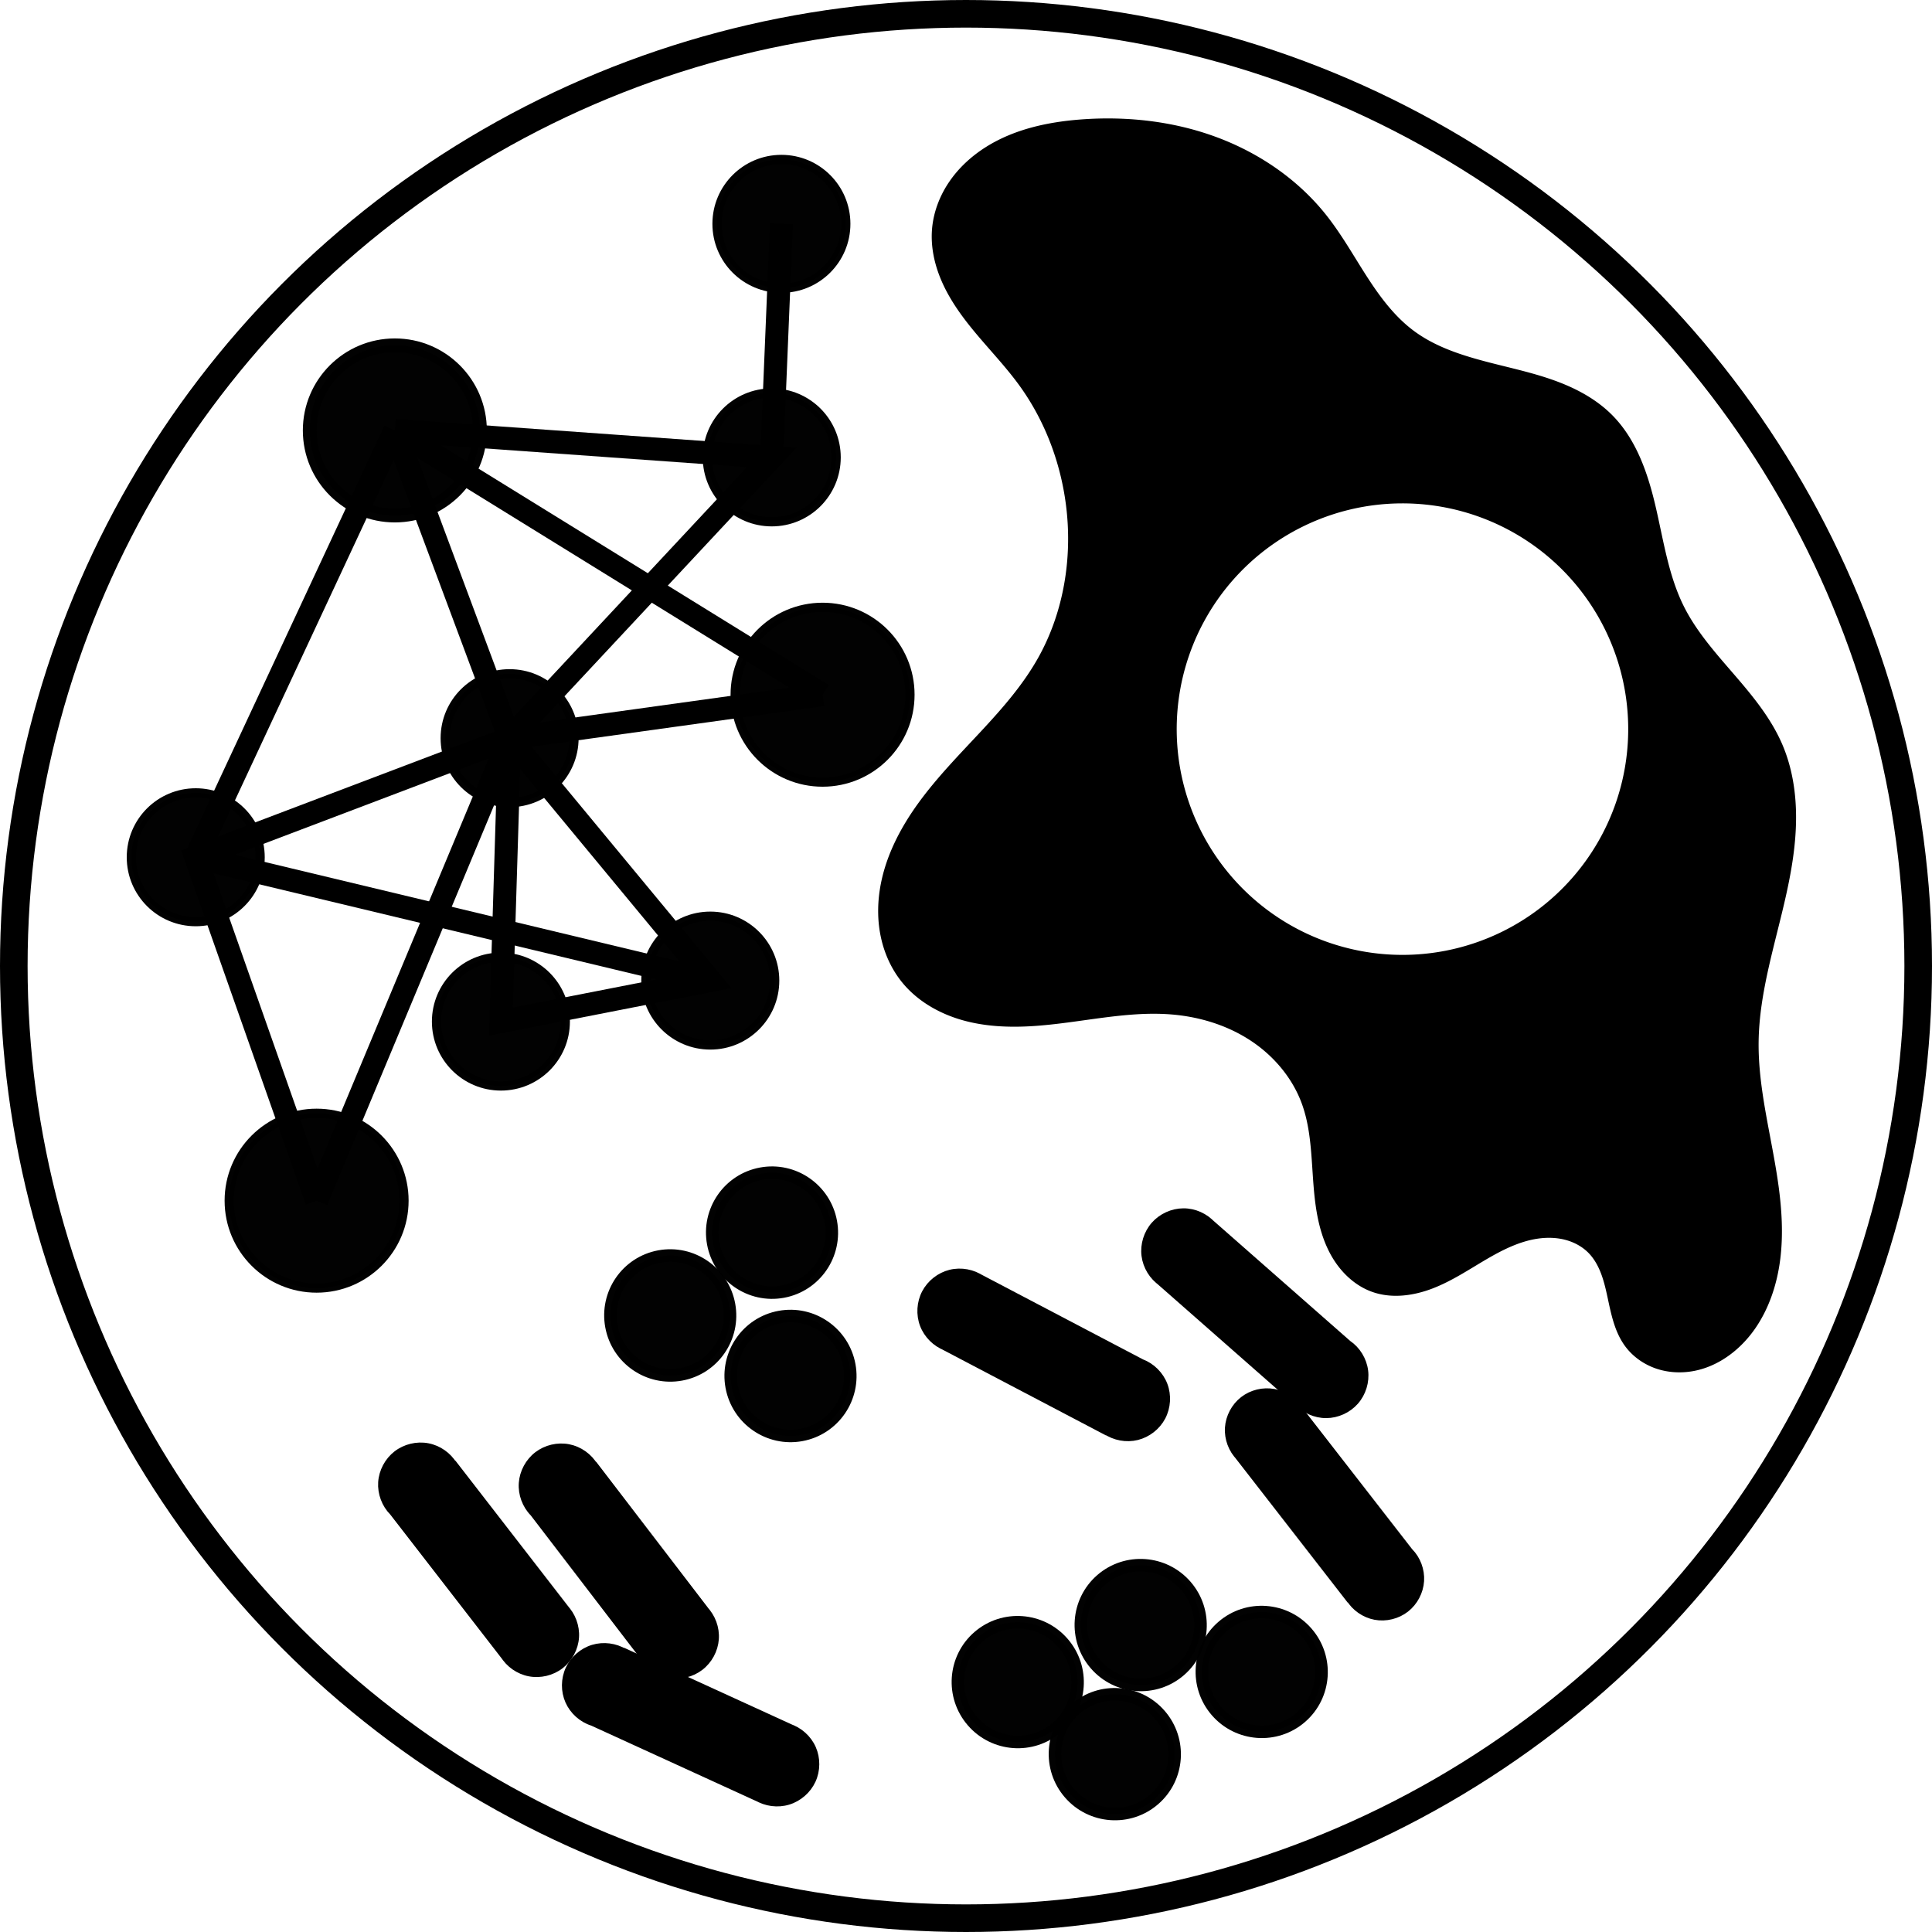 <?xml version="1.0" encoding="UTF-8" standalone="no"?>
<svg
   xmlns:dc="http://purl.org/dc/elements/1.1/"
   xmlns:cc="http://creativecommons.org/ns#"
   xmlns:rdf="http://www.w3.org/1999/02/22-rdf-syntax-ns#"
   xmlns:svg="http://www.w3.org/2000/svg"
   xmlns="http://www.w3.org/2000/svg"
   xmlns:sodipodi="http://sodipodi.sourceforge.net/DTD/sodipodi-0.dtd"
   xmlns:inkscape="http://www.inkscape.org/namespaces/inkscape"
   width="105mm"
   height="105mm"
   viewBox="0 0 105 105"
   version="1.1"
   id="svg14468"
   inkscape:version="1.0.1 (3bc2e813f5, 2020-09-07)"
   sodipodi:docname="lee_lab_logo_v2_1_bw_for letterhead.svg"
   inkscape:export-filename="C:\Users\senti\Documents\art_projects_and_works\lee_lab_logo\lee_lab_logo_v2_1_bw_for letterhead.png"
   inkscape:export-xdpi="300"
   inkscape:export-ydpi="300">
  <defs
     id="defs14462">
    <inkscape:path-effect
       effect="spiro"
       id="path-effect12572"
       is_visible="true"
       lpeversion="1" />
    <inkscape:path-effect
       effect="spiro"
       id="path-effect12370"
       is_visible="true"
       lpeversion="1" />
    <inkscape:path-effect
       effect="spiro"
       id="path-effect12372"
       is_visible="true"
       lpeversion="1" />
    <inkscape:path-effect
       effect="spiro"
       id="path-effect12374"
       is_visible="true"
       lpeversion="1" />
    <inkscape:path-effect
       effect="spiro"
       id="path-effect12376"
       is_visible="true"
       lpeversion="1" />
    <inkscape:path-effect
       effect="spiro"
       id="path-effect12378"
       is_visible="true"
       lpeversion="1" />
    <inkscape:path-effect
       effect="spiro"
       id="path-effect12380"
       is_visible="true"
       lpeversion="1" />
    <inkscape:path-effect
       effect="spiro"
       id="path-effect12382"
       is_visible="true"
       lpeversion="1" />
    <inkscape:path-effect
       effect="spiro"
       id="path-effect12384"
       is_visible="true"
       lpeversion="1" />
    <inkscape:path-effect
       effect="spiro"
       id="path-effect12386"
       is_visible="true"
       lpeversion="1" />
    <inkscape:path-effect
       effect="spiro"
       id="path-effect12388"
       is_visible="true"
       lpeversion="1" />
    <inkscape:path-effect
       effect="spiro"
       id="path-effect12390"
       is_visible="true"
       lpeversion="1" />
    <inkscape:path-effect
       effect="spiro"
       id="path-effect12392"
       is_visible="true"
       lpeversion="1" />
    <inkscape:path-effect
       effect="spiro"
       id="path-effect12394"
       is_visible="true"
       lpeversion="1" />
    <inkscape:path-effect
       effect="spiro"
       id="path-effect12396"
       is_visible="true"
       lpeversion="1" />
    <inkscape:path-effect
       effect="spiro"
       id="path-effect12398"
       is_visible="true"
       lpeversion="1" />
    <inkscape:path-effect
       effect="spiro"
       id="path-effect12400"
       is_visible="true"
       lpeversion="1" />
    <inkscape:path-effect
       effect="spiro"
       id="path-effect12402"
       is_visible="true"
       lpeversion="1" />
    <inkscape:path-effect
       effect="spiro"
       id="path-effect12404"
       is_visible="true"
       lpeversion="1" />
    <inkscape:path-effect
       effect="spiro"
       id="path-effect12406"
       is_visible="true"
       lpeversion="1" />
    <inkscape:path-effect
       effect="spiro"
       id="path-effect12408"
       is_visible="true"
       lpeversion="1" />
    <inkscape:path-effect
       effect="spiro"
       id="path-effect12410"
       is_visible="true"
       lpeversion="1" />
    <inkscape:path-effect
       effect="spiro"
       id="path-effect12412"
       is_visible="true"
       lpeversion="1" />
    <inkscape:path-effect
       effect="spiro"
       id="path-effect12414"
       is_visible="true"
       lpeversion="1" />
    <inkscape:path-effect
       effect="spiro"
       id="path-effect12416"
       is_visible="true"
       lpeversion="1" />
    <inkscape:path-effect
       effect="spiro"
       id="path-effect12418"
       is_visible="true"
       lpeversion="1" />
    <inkscape:path-effect
       effect="spiro"
       id="path-effect12420"
       is_visible="true"
       lpeversion="1" />
    <inkscape:path-effect
       effect="spiro"
       id="path-effect12422"
       is_visible="true"
       lpeversion="1" />
    <inkscape:path-effect
       effect="spiro"
       id="path-effect12424"
       is_visible="true"
       lpeversion="1" />
    <inkscape:path-effect
       effect="spiro"
       id="path-effect12426"
       is_visible="true"
       lpeversion="1" />
    <inkscape:path-effect
       effect="spiro"
       id="path-effect12428"
       is_visible="true"
       lpeversion="1" />
    <inkscape:path-effect
       effect="spiro"
       id="path-effect12430"
       is_visible="true"
       lpeversion="1" />
    <inkscape:path-effect
       effect="spiro"
       id="path-effect12432"
       is_visible="true"
       lpeversion="1" />
    <inkscape:path-effect
       effect="spiro"
       id="path-effect12434"
       is_visible="true"
       lpeversion="1" />
    <inkscape:path-effect
       effect="spiro"
       id="path-effect12436"
       is_visible="true"
       lpeversion="1" />
    <inkscape:path-effect
       effect="spiro"
       id="path-effect12438"
       is_visible="true"
       lpeversion="1" />
    <inkscape:path-effect
       effect="spiro"
       id="path-effect12440"
       is_visible="true"
       lpeversion="1" />
    <inkscape:path-effect
       effect="spiro"
       id="path-effect12442"
       is_visible="true"
       lpeversion="1" />
    <inkscape:path-effect
       effect="spiro"
       id="path-effect12444"
       is_visible="true"
       lpeversion="1" />
    <inkscape:path-effect
       effect="spiro"
       id="path-effect12446"
       is_visible="true"
       lpeversion="1" />
    <inkscape:path-effect
       effect="spiro"
       id="path-effect12448"
       is_visible="true"
       lpeversion="1" />
    <inkscape:path-effect
       effect="spiro"
       id="path-effect12450"
       is_visible="true"
       lpeversion="1" />
    <inkscape:path-effect
       effect="spiro"
       id="path-effect12452"
       is_visible="true"
       lpeversion="1" />
    <inkscape:path-effect
       effect="spiro"
       id="path-effect12454"
       is_visible="true"
       lpeversion="1" />
    <inkscape:path-effect
       effect="spiro"
       id="path-effect12456"
       is_visible="true"
       lpeversion="1" />
    <inkscape:path-effect
       effect="spiro"
       id="path-effect12458"
       is_visible="true"
       lpeversion="1" />
    <inkscape:path-effect
       effect="spiro"
       id="path-effect12460"
       is_visible="true"
       lpeversion="1" />
    <inkscape:path-effect
       effect="spiro"
       id="path-effect12462"
       is_visible="true"
       lpeversion="1" />
    <inkscape:path-effect
       effect="spiro"
       id="path-effect12464"
       is_visible="true"
       lpeversion="1" />
    <inkscape:path-effect
       effect="spiro"
       id="path-effect12466"
       is_visible="true"
       lpeversion="1" />
    <inkscape:path-effect
       effect="spiro"
       id="path-effect12468"
       is_visible="true"
       lpeversion="1" />
    <inkscape:path-effect
       effect="spiro"
       id="path-effect12470"
       is_visible="true"
       lpeversion="1" />
    <inkscape:path-effect
       effect="spiro"
       id="path-effect12472"
       is_visible="true"
       lpeversion="1" />
    <inkscape:path-effect
       effect="spiro"
       id="path-effect12474"
       is_visible="true"
       lpeversion="1" />
    <inkscape:path-effect
       effect="spiro"
       id="path-effect12476"
       is_visible="true"
       lpeversion="1" />
    <inkscape:path-effect
       effect="spiro"
       id="path-effect12478"
       is_visible="true"
       lpeversion="1" />
    <inkscape:path-effect
       effect="spiro"
       id="path-effect12480"
       is_visible="true"
       lpeversion="1" />
    <inkscape:path-effect
       effect="spiro"
       id="path-effect12482"
       is_visible="true"
       lpeversion="1" />
    <inkscape:path-effect
       effect="spiro"
       id="path-effect12484"
       is_visible="true"
       lpeversion="1" />
    <inkscape:path-effect
       effect="spiro"
       id="path-effect12486"
       is_visible="true"
       lpeversion="1" />
    <inkscape:path-effect
       effect="spiro"
       id="path-effect12488"
       is_visible="true"
       lpeversion="1" />
    <inkscape:path-effect
       effect="spiro"
       id="path-effect12490"
       is_visible="true"
       lpeversion="1" />
    <inkscape:path-effect
       effect="spiro"
       id="path-effect12492"
       is_visible="true"
       lpeversion="1" />
    <inkscape:path-effect
       effect="spiro"
       id="path-effect12494"
       is_visible="true"
       lpeversion="1" />
    <inkscape:path-effect
       effect="spiro"
       id="path-effect12496"
       is_visible="true"
       lpeversion="1" />
    <inkscape:path-effect
       effect="spiro"
       id="path-effect12498"
       is_visible="true"
       lpeversion="1" />
    <inkscape:path-effect
       effect="spiro"
       id="path-effect12500"
       is_visible="true"
       lpeversion="1" />
    <inkscape:path-effect
       effect="spiro"
       id="path-effect12502"
       is_visible="true"
       lpeversion="1" />
    <inkscape:path-effect
       effect="spiro"
       id="path-effect12504"
       is_visible="true"
       lpeversion="1" />
    <inkscape:path-effect
       effect="spiro"
       id="path-effect12506"
       is_visible="true"
       lpeversion="1" />
    <inkscape:path-effect
       effect="spiro"
       id="path-effect12508"
       is_visible="true"
       lpeversion="1" />
    <inkscape:path-effect
       effect="spiro"
       id="path-effect12510"
       is_visible="true"
       lpeversion="1" />
    <inkscape:path-effect
       effect="spiro"
       id="path-effect12512"
       is_visible="true"
       lpeversion="1" />
    <inkscape:path-effect
       effect="spiro"
       id="path-effect12514"
       is_visible="true"
       lpeversion="1" />
    <inkscape:path-effect
       effect="spiro"
       id="path-effect12516"
       is_visible="true"
       lpeversion="1" />
    <inkscape:path-effect
       effect="spiro"
       id="path-effect12518"
       is_visible="true"
       lpeversion="1" />
    <inkscape:path-effect
       effect="spiro"
       id="path-effect12520"
       is_visible="true"
       lpeversion="1" />
    <inkscape:path-effect
       effect="spiro"
       id="path-effect12522"
       is_visible="true"
       lpeversion="1" />
    <inkscape:path-effect
       effect="spiro"
       id="path-effect12524"
       is_visible="true"
       lpeversion="1" />
    <inkscape:path-effect
       effect="spiro"
       id="path-effect12526"
       is_visible="true"
       lpeversion="1" />
    <inkscape:path-effect
       effect="spiro"
       id="path-effect12528"
       is_visible="true"
       lpeversion="1" />
    <inkscape:path-effect
       effect="spiro"
       id="path-effect12530"
       is_visible="true"
       lpeversion="1" />
    <inkscape:path-effect
       effect="spiro"
       id="path-effect12532"
       is_visible="true"
       lpeversion="1" />
    <inkscape:path-effect
       effect="spiro"
       id="path-effect12534"
       is_visible="true"
       lpeversion="1" />
    <inkscape:path-effect
       effect="spiro"
       id="path-effect12536"
       is_visible="true"
       lpeversion="1" />
    <inkscape:path-effect
       effect="spiro"
       id="path-effect12538"
       is_visible="true"
       lpeversion="1" />
    <inkscape:path-effect
       effect="spiro"
       id="path-effect12540"
       is_visible="true"
       lpeversion="1" />
    <inkscape:path-effect
       effect="spiro"
       id="path-effect12542"
       is_visible="true"
       lpeversion="1" />
    <inkscape:path-effect
       effect="spiro"
       id="path-effect12544"
       is_visible="true"
       lpeversion="1" />
    <inkscape:path-effect
       effect="spiro"
       id="path-effect12546"
       is_visible="true"
       lpeversion="1" />
    <inkscape:path-effect
       effect="spiro"
       id="path-effect12548"
       is_visible="true"
       lpeversion="1" />
    <inkscape:path-effect
       effect="spiro"
       id="path-effect12550"
       is_visible="true"
       lpeversion="1" />
    <inkscape:path-effect
       effect="spiro"
       id="path-effect12552"
       is_visible="true"
       lpeversion="1" />
    <inkscape:path-effect
       effect="spiro"
       id="path-effect12554"
       is_visible="true"
       lpeversion="1" />
    <inkscape:path-effect
       effect="spiro"
       id="path-effect12556"
       is_visible="true"
       lpeversion="1" />
    <inkscape:path-effect
       effect="spiro"
       id="path-effect12558"
       is_visible="true"
       lpeversion="1" />
    <inkscape:path-effect
       effect="spiro"
       id="path-effect12560"
       is_visible="true"
       lpeversion="1" />
    <inkscape:path-effect
       effect="spiro"
       id="path-effect12562"
       is_visible="true"
       lpeversion="1" />
    <inkscape:path-effect
       effect="spiro"
       id="path-effect12564"
       is_visible="true"
       lpeversion="1" />
    <inkscape:path-effect
       effect="spiro"
       id="path-effect12566"
       is_visible="true"
       lpeversion="1" />
    <inkscape:path-effect
       effect="spiro"
       id="path-effect12568"
       is_visible="true"
       lpeversion="1" />
    <inkscape:path-effect
       effect="spiro"
       id="path-effect12570"
       is_visible="true"
       lpeversion="1" />
  </defs>
  <sodipodi:namedview
     id="base"
     pagecolor="#ffffff"
     bordercolor="#666666"
     borderopacity="1.0"
     inkscape:pageopacity="0.0"
     inkscape:pageshadow="2"
     inkscape:zoom="0.98994949"
     inkscape:cx="251.72888"
     inkscape:cy="151.95643"
     inkscape:document-units="mm"
     inkscape:current-layer="layer1"
     inkscape:document-rotation="0"
     showgrid="false"
     inkscape:pagecheckerboard="true"
     inkscape:window-width="1920"
     inkscape:window-height="1017"
     inkscape:window-x="-8"
     inkscape:window-y="-8"
     inkscape:window-maximized="1"
     inkscape:snap-object-midpoints="true"
     inkscape:snap-global="true" />
  <g
     inkscape:label="Layer 1"
     inkscape:groupmode="layer"
     id="layer1"
     transform="translate(-23.405,-7.903)">
    <g
       id="g6857">
      <circle
         style="fill:none;stroke:#000000;stroke-width:1.5;stroke-linecap:round;stroke-opacity:1"
         id="path833-6-5"
         cx="75.905"
         cy="60.403"
         r="51.75" />
    </g>
    <path
       id="path7213-5"
       style="fill:#000000;fill-opacity:1;stroke:#000000;stroke-width:1.89;stroke-linecap:butt;stroke-linejoin:miter;stroke-opacity:1"
       d="M 228.68 25.25 C 226.385 25.202 224.087 25.267 221.801 25.438 C 215.116 25.937 208.346 27.389 202.678 30.967 C 199.844 32.756 197.32 35.067 195.438 37.84 C 193.555 40.612 192.326 43.853 192.078 47.195 C 191.85 50.264 192.448 53.363 193.555 56.234 C 194.662 59.106 196.269 61.763 198.088 64.246 C 201.725 69.212 206.209 73.512 209.82 78.496 C 215.474 86.299 218.85 95.686 219.756 105.279 C 220.734 115.638 218.807 126.348 213.709 135.418 C 207.397 146.648 196.746 154.754 189.168 165.172 C 185.379 170.381 182.335 176.279 181.365 182.646 C 180.88 185.83 180.924 189.106 181.633 192.248 C 182.341 195.39 183.724 198.393 185.76 200.889 C 188.76 204.568 193.084 207.025 197.652 208.316 C 202.221 209.608 207.039 209.795 211.777 209.494 C 221.253 208.892 230.647 206.372 240.115 207.092 C 246.019 207.541 251.87 209.291 256.838 212.514 C 261.805 215.736 265.85 220.471 267.879 226.033 C 270.31 232.698 269.771 240.03 270.754 247.057 C 271.245 250.57 272.142 254.076 273.908 257.152 C 275.674 260.229 278.377 262.86 281.719 264.051 C 285.517 265.405 289.779 264.796 293.537 263.336 C 297.296 261.876 300.681 259.619 304.156 257.574 C 307.631 255.529 311.311 253.655 315.303 253.086 C 317.299 252.801 319.355 252.853 321.303 253.371 C 323.251 253.89 325.087 254.886 326.492 256.332 C 327.707 257.583 328.576 259.139 329.203 260.766 C 329.83 262.392 330.227 264.096 330.594 265.801 C 331.327 269.21 332.002 272.773 334.084 275.57 C 335.558 277.551 337.682 279.021 340.023 279.805 C 342.365 280.588 344.916 280.695 347.338 280.215 C 352.182 279.254 356.366 275.99 359.178 271.93 C 362.013 267.835 363.575 262.949 364.182 258.006 C 364.788 253.062 364.471 248.045 363.787 243.111 C 362.419 233.245 359.586 223.513 359.727 213.553 C 359.871 203.292 363.159 193.379 365.383 183.361 C 366.495 178.353 367.348 173.261 367.402 168.131 C 367.457 163.001 366.693 157.814 364.678 153.096 C 362.392 147.746 358.6 143.199 354.799 138.795 C 350.997 134.391 347.087 129.98 344.488 124.775 C 341.353 118.496 340.302 111.422 338.736 104.58 C 337.171 97.738 334.886 90.735 329.932 85.764 C 327.313 83.136 324.06 81.205 320.641 79.766 C 317.221 78.326 313.625 77.359 310.025 76.461 C 302.826 74.666 295.32 73.028 289.369 68.596 C 285.311 65.574 282.239 61.43 279.5 57.176 C 276.761 52.921 274.284 48.478 271.121 44.529 C 265.387 37.371 257.503 32.051 248.887 28.908 C 242.425 26.551 235.564 25.394 228.68 25.25 z M 287.547 102.291 A 47.244 47.244 0 0 1 330.076 128.801 A 47.244 47.244 0 0 1 308.359 191.986 A 47.244 47.244 0 0 1 245.174 170.268 A 47.244 47.244 0 0 1 266.893 107.084 A 47.244 47.244 0 0 1 287.547 102.291 z "
       transform="matrix(0.265,0,0,0.265,23.405,7.903)" />
    <g
       id="g6849"
       style="stroke:#000000;fill:#000000">
      <g
         id="g3940-9-1"
         transform="matrix(-1.064,-1.065,1.068,-1.066,-86.317,382.213)"
         style="fill:#000000;fill-opacity:1;stroke:#000000;stroke-width:0.664;stroke-opacity:1">
        <path
           style="fill:#000000;fill-opacity:1;stroke:#000000;stroke-width:0.186px;stroke-linecap:butt;stroke-linejoin:miter;stroke-opacity:1"
           d="m 66.355,200.662 -6.237,2.32 0.14,-0.06 c -0.359,0.187 -0.798,0.211 -1.175,0.066 -0.377,-0.145 -0.687,-0.458 -0.828,-0.837 -0.141,-0.379 -0.111,-0.818 0.079,-1.174 0.191,-0.357 0.539,-0.625 0.933,-0.718 l -0.145,0.045 6.237,-2.32 1.8e-5,5e-5 c 0.359,-0.187 0.798,-0.211 1.175,-0.066 0.377,0.145 0.687,0.458 0.828,0.837 0.141,0.379 0.111,0.818 -0.079,1.174 -0.191,0.357 -0.539,0.625 -0.933,0.718 z"
           id="path3794-7-7-6-8"
           sodipodi:nodetypes="cccsccccscc"
           inkscape:original-d="m 66.355392,200.66161 -6.237231,2.32046 0.139737,-0.0605 c -0.66774,-0.25678 -2.339996,-0.14055 -2.002859,-0.77119 0.337141,-0.63062 0.674407,-1.26154 1.011797,-1.89272 l -0.145315,0.0455 6.23723,-2.32045 1.8e-5,5e-5 c 0.667903,0.25718 1.335523,0.51423 2.002868,0.77118 0.667341,0.25693 -0.674257,1.26194 -1.011803,1.89273 z"
           inkscape:path-effect="#path-effect12556" />
        <path
           style="fill:#000000;fill-opacity:1;stroke:#000000;stroke-width:0.186px;stroke-linecap:butt;stroke-linejoin:miter;stroke-opacity:1"
           d="m 71.858,204.636 -6.598,-0.869 0.152,0.012 c -0.404,-0.003 -0.804,-0.187 -1.069,-0.492 -0.265,-0.305 -0.392,-0.726 -0.339,-1.127 0.053,-0.401 0.284,-0.775 0.62,-1.001 0.335,-0.226 0.769,-0.3 1.16,-0.198 l -0.15,-0.028 6.598,0.869 -7e-6,5e-5 c 0.404,0.003 0.804,0.187 1.069,0.492 0.265,0.305 0.392,0.726 0.339,1.127 -0.053,0.401 -0.284,0.775 -0.62,1.001 -0.335,0.226 -0.769,0.3 -1.16,0.198 z"
           id="path3794-7-5-4-3"
           sodipodi:nodetypes="cccsccccscc"
           inkscape:original-d="m 71.858196,204.6364 -6.597845,-0.86948 0.151812,0.0119 c -0.46984,-0.53951 -2.001937,-1.21967 -1.408796,-1.6191 0.59314,-0.39942 1.186527,-0.79903 1.780151,-1.19883 l -0.149721,-0.0278 6.597845,0.86948 -7e-6,5e-5 c 0.469792,0.53994 0.939395,1.07963 1.408806,1.6191 0.469412,0.53945 -1.186584,0.79946 -1.780162,1.19884 z"
           inkscape:path-effect="#path-effect12558" />
        <path
           style="fill:#000000;fill-opacity:1;stroke:#000000;stroke-width:0.186px;stroke-linecap:butt;stroke-linejoin:miter;stroke-opacity:1"
           d="m 75.476,201.079 -6.602,-0.835 0.152,0.011 c -0.404,-0.001 -0.805,-0.183 -1.072,-0.486 -0.267,-0.304 -0.396,-0.724 -0.345,-1.125 0.051,-0.401 0.28,-0.776 0.615,-1.004 0.334,-0.228 0.767,-0.304 1.159,-0.204 l -0.15,-0.027 6.602,0.835 -7e-6,4e-5 c 0.404,0.001 0.805,0.183 1.072,0.486 0.267,0.304 0.396,0.724 0.345,1.125 -0.051,0.401 -0.28,0.776 -0.615,1.004 -0.334,0.228 -0.767,0.304 -1.159,0.204 z"
           id="path3794-7-4-29-5"
           sodipodi:nodetypes="cccsccccscc"
           inkscape:original-d="m 75.475853,201.07933 -6.60226,-0.8353 0.151872,0.0111 c -0.472628,-0.53706 -2.008228,-1.20928 -1.417164,-1.61177 0.591063,-0.40249 1.182373,-0.80517 1.773918,-1.20804 l -0.149864,-0.027 6.602261,0.8353 -7e-6,4e-5 c 0.472583,0.5375 0.944975,1.07475 1.417174,1.61178 0.4722,0.53702 -1.182427,0.8056 -1.773929,1.20805 z"
           inkscape:path-effect="#path-effect12560" />
      </g>
      <g
         id="g4120-9"
         style="fill:#000000;fill-opacity:1;stroke:#000000;stroke-width:0.664;stroke-opacity:1"
         transform="matrix(1.137,-0.986,0.988,1.14,-176.197,-77.554)">
        <circle
           style="display:inline;opacity:0.992;fill:#000000;fill-opacity:1;stroke:#000000;stroke-width:0.452;stroke-opacity:1"
           id="path860-8-3-4-1-8-3"
           cx="55.731"
           cy="200.637"
           r="2.159" />
        <circle
           style="display:inline;opacity:0.992;fill:#000000;fill-opacity:1;stroke:#000000;stroke-width:0.452;stroke-opacity:1"
           id="path860-8-3-4-1-8-2-0"
           cx="51.027"
           cy="199.288"
           r="2.159" />
        <circle
           style="display:inline;opacity:0.992;fill:#000000;fill-opacity:1;stroke:#000000;stroke-width:0.452;stroke-opacity:1"
           id="path860-8-3-4-1-8-1-04"
           cx="51.972"
           cy="203.54"
           r="2.159" />
        <circle
           style="display:inline;opacity:0.992;fill:#000000;fill-opacity:1;stroke:#000000;stroke-width:0.452;stroke-opacity:1"
           id="path860-8-3-4-1-8-4-3"
           cx="57.925"
           cy="204.769"
           r="2.159" />
      </g>
      <g
         id="g4179-9"
         transform="matrix(1.48,-0.273,0.274,1.484,-110.695,-201.926)"
         style="fill:#000000;fill-opacity:1;stroke:#000000;stroke-width:0.664;stroke-opacity:1">
        <circle
           style="display:inline;opacity:0.992;fill:#000000;fill-opacity:1;stroke:#000000;stroke-width:0.452;stroke-opacity:1"
           id="path860-8-3-4-1-2-6"
           cx="77.485"
           cy="203.824"
           r="2.159" />
        <circle
           style="display:inline;opacity:0.992;fill:#000000;fill-opacity:1;stroke:#000000;stroke-width:0.452;stroke-opacity:1"
           id="path860-8-3-4-1-7-8"
           cx="81.643"
           cy="201.556"
           r="2.159" />
        <circle
           style="display:inline;opacity:0.992;fill:#000000;fill-opacity:1;stroke:#000000;stroke-width:0.452;stroke-opacity:1"
           id="path860-8-3-4-1-22-4"
           cx="81.359"
           cy="206.753"
           r="2.159" />
      </g>
      <g
         id="g6635"
         transform="matrix(1.131,0.993,-0.995,1.134,94.515,-92.322)"
         style="stroke-width:0.664;stroke:#000000;fill:#000000">
        <path
           style="fill:#000000;fill-opacity:1;stroke:#000000;stroke-width:0.186px;stroke-linecap:butt;stroke-linejoin:miter;stroke-opacity:1"
           d="m 72.5,93.524 -6.47,1.56 0.146,-0.043 c -0.378,0.142 -0.817,0.114 -1.175,-0.075 -0.357,-0.189 -0.627,-0.537 -0.722,-0.93 -0.095,-0.393 -0.013,-0.825 0.219,-1.157 0.232,-0.331 0.61,-0.556 1.012,-0.602 l -0.15,0.028 6.47,-1.56 1.3e-5,4.3e-5 c 0.378,-0.142 0.817,-0.114 1.175,0.075 0.357,0.189 0.627,0.537 0.722,0.93 0.095,0.393 0.013,0.825 -0.219,1.157 -0.232,0.331 -0.61,0.556 -1.012,0.602 z"
           id="path3794-7-4-62"
           sodipodi:nodetypes="cccsccccscc"
           inkscape:original-d="m 72.499747,93.524163 -6.469532,1.559725 0.145957,-0.04341 c -0.632334,-0.334594 -2.306517,-0.418684 -1.896541,-1.004626 0.409969,-0.585892 0.820101,-1.172061 1.230386,-1.758487 l -0.149708,0.02785 6.469533,-1.559724 1.3e-5,4.3e-5 c 0.632446,0.335039 1.264631,0.669911 1.896551,1.004638 0.631924,0.334715 -0.820001,1.172483 -1.230393,1.758494 z"
           inkscape:path-effect="#path-effect12562" />
        <path
           style="fill:#000000;fill-opacity:1;stroke:#000000;stroke-width:0.186px;stroke-linecap:butt;stroke-linejoin:miter;stroke-opacity:1"
           d="m 76.991,88.182 -6.655,-0.004 0.152,-0.008 c -0.401,0.05 -0.821,-0.081 -1.124,-0.349 -0.303,-0.268 -0.483,-0.669 -0.483,-1.073 2.35e-4,-0.404 0.181,-0.805 0.484,-1.073 0.303,-0.268 0.723,-0.397 1.125,-0.347 l -0.152,-0.008 6.655,0.004 1e-6,5.1e-5 c 0.401,-0.05 0.821,0.081 1.124,0.349 0.303,0.268 0.483,0.669 0.483,1.073 -2.36e-4,0.404 -0.181,0.805 -0.484,1.073 -0.303,0.268 -0.723,0.397 -1.125,0.347 z"
           id="path3794-7-4-6-1"
           sodipodi:nodetypes="cccsccccscc"
           inkscape:original-d="m 76.991407,88.181929 -6.654891,-0.0039 0.152067,-0.0079 c -0.536023,-0.473794 -2.143577,-0.948888 -1.607428,-1.422077 0.536146,-0.473178 1.072514,-0.946582 1.609091,-1.420203 l -0.152069,-0.0081 6.654891,0.0039 1e-6,5.1e-5 c 0.536029,0.474242 1.071851,0.948267 1.607444,1.422089 0.535584,0.473812 -1.072523,0.947017 -1.609102,1.420212 z"
           inkscape:path-effect="#path-effect12564" />
        <path
           style="fill:#000000;fill-opacity:1;stroke:#000000;stroke-width:0.184px;stroke-linecap:butt;stroke-linejoin:miter;stroke-opacity:1"
           d="m 83.081,92.266 -6.474,-1.241 0.149,0.021 c -0.4,-0.026 -0.784,-0.231 -1.029,-0.548 -0.245,-0.317 -0.346,-0.741 -0.271,-1.134 0.075,-0.393 0.326,-0.75 0.671,-0.954 0.345,-0.204 0.778,-0.252 1.159,-0.129 l -0.146,-0.036 6.474,1.241 -8e-6,5e-5 c 0.4,0.026 0.784,0.231 1.029,0.548 0.245,0.317 0.346,0.741 0.271,1.134 -0.075,0.393 -0.326,0.75 -0.671,0.954 -0.345,0.204 -0.778,0.252 -1.159,0.129 z"
           id="path3794-7-4-9-1"
           sodipodi:nodetypes="cccsccccscc"
           inkscape:original-d="m 83.08078,92.265533 -6.473845,-1.241008 0.149324,0.02149 c -0.433414,-0.560604 -1.909085,-1.321693 -1.299495,-1.682383 0.60959,-0.360682 1.219431,-0.721532 1.829528,-1.082572 l -0.146447,-0.03611 6.473844,1.241019 -8e-6,5e-5 c 0.433339,0.561037 0.866507,1.121832 1.299502,1.682395 0.432987,0.56055 -1.219514,0.721963 -1.829548,1.082578 z"
           inkscape:path-effect="#path-effect12566" />
      </g>
    </g>
    <g
       id="g6684"
       style="stroke-width:1.25;stroke-miterlimit:4;stroke-dasharray:none">
      <path
         style="fill:none;stroke:#000000;stroke-width:1.25;stroke-linecap:butt;stroke-linejoin:miter;stroke-miterlimit:4;stroke-dasharray:none;stroke-opacity:1"
         d="M 44.864,31.296 65.348,32.761 51.101,48.021 44.864,31.296"
         id="path6654"
         sodipodi:nodetypes="cccc" />
      <path
         style="fill:none;stroke:#000000;stroke-width:1.25;stroke-linecap:butt;stroke-linejoin:miter;stroke-miterlimit:4;stroke-dasharray:none;stroke-opacity:1"
         d="m 51.101,48.021 -0.472,15.403 11.379,-2.228 -10.907,-13.175"
         id="path6656" />
      <path
         style="fill:none;stroke:#000000;stroke-width:1.25;stroke-linecap:butt;stroke-linejoin:miter;stroke-miterlimit:4;stroke-dasharray:none;stroke-opacity:1"
         d="M 68.11,45.659 51.101,48.021 34.043,54.493 40.612,73.157"
         id="path6664"
         sodipodi:nodetypes="cccc" />
      <path
         style="fill:none;stroke:#000000;stroke-width:1.25;stroke-linecap:butt;stroke-linejoin:miter;stroke-miterlimit:4;stroke-dasharray:none;stroke-opacity:1"
         d="M 65.873,20.068 65.348,32.761"
         id="path6666"
         sodipodi:nodetypes="cc" />
      <path
         style="fill:none;stroke:#000000;stroke-width:1.25;stroke-linecap:butt;stroke-linejoin:miter;stroke-miterlimit:4;stroke-dasharray:none;stroke-opacity:1"
         d="M 68.11,45.659 44.864,31.296"
         id="path6668" />
      <path
         style="fill:none;stroke:#000000;stroke-width:1.25;stroke-linecap:butt;stroke-linejoin:miter;stroke-miterlimit:4;stroke-dasharray:none;stroke-opacity:1"
         d="M 62.008,61.196 34.043,54.493"
         id="path6670" />
      <path
         style="fill:none;stroke:#000000;stroke-width:1.25;stroke-linecap:butt;stroke-linejoin:miter;stroke-miterlimit:4;stroke-dasharray:none;stroke-opacity:1"
         d="M 51.101,48.021 40.612,73.157"
         id="path6672"
         sodipodi:nodetypes="cc" />
      <path
         style="fill:none;stroke:#000000;stroke-width:1.25;stroke-linecap:butt;stroke-linejoin:miter;stroke-miterlimit:4;stroke-dasharray:none;stroke-opacity:1"
         d="m 34.043,54.493 v 0 L 44.864,31.296"
         id="path6674" />
    </g>
    <g
       id="g6740"
       style="fill:#000000;fill-opacity:1;stroke:#000000;stroke-opacity:1">
      <circle
         style="display:inline;opacity:0.992;fill:#000000;fill-opacity:1;stroke:#000000;stroke-width:0.75;stroke-opacity:1"
         id="path860-8-3-2-45"
         cx="44.864"
         cy="31.296"
         r="4.625" />
      <circle
         style="display:inline;opacity:0.992;fill:#000000;fill-opacity:1;stroke:#000000;stroke-width:0.5;stroke-opacity:1"
         id="path860-5-0-0-1-7-3"
         cx="62.008"
         cy="61.196"
         r="3.5" />
      <circle
         style="display:inline;opacity:0.992;fill:#000000;fill-opacity:1;stroke:#000000;stroke-width:0.5;stroke-opacity:1"
         id="path860-4-0-8-8-9"
         cx="50.628"
         cy="63.424"
         r="3.5" />
      <circle
         style="display:inline;opacity:0.992;fill:#000000;fill-opacity:1;stroke:#000000;stroke-width:0.5;stroke-opacity:1"
         id="path860-5-0-0-1-48-5-5"
         cx="51.101"
         cy="48.021"
         r="3.5" />
      <circle
         style="display:inline;opacity:0.992;fill:#000000;fill-opacity:1;stroke:#000000;stroke-width:0.5;stroke-opacity:1"
         id="path860-4-0-8-8-8-8"
         cx="34.043"
         cy="54.493"
         r="3.5" />
      <circle
         style="display:inline;opacity:0.992;fill:#000000;fill-opacity:1;stroke:#000000;stroke-width:0.5;stroke-opacity:1"
         id="path860-4-0-3-7"
         cx="65.873"
         cy="20.068"
         r="3.5" />
      <circle
         style="display:inline;opacity:0.992;fill:#000000;fill-opacity:1;stroke:#000000;stroke-width:0.5;stroke-opacity:1"
         id="path860-5-0-0-1-48-4"
         cx="65.348"
         cy="32.761"
         r="3.5" />
      <circle
         style="display:inline;opacity:0.992;fill:#000000;fill-opacity:1;stroke:#000000;stroke-width:0.5;stroke-opacity:1"
         id="path860-8-3-4-4"
         cx="40.612"
         cy="73.157"
         r="4.75" />
      <circle
         style="display:inline;opacity:0.992;fill:#000000;fill-opacity:1;stroke:#000000;stroke-width:0.5;stroke-opacity:1"
         id="path860-8-3-3-29"
         cx="68.11"
         cy="45.659"
         r="4.75" />
    </g>
  </g>
</svg>
